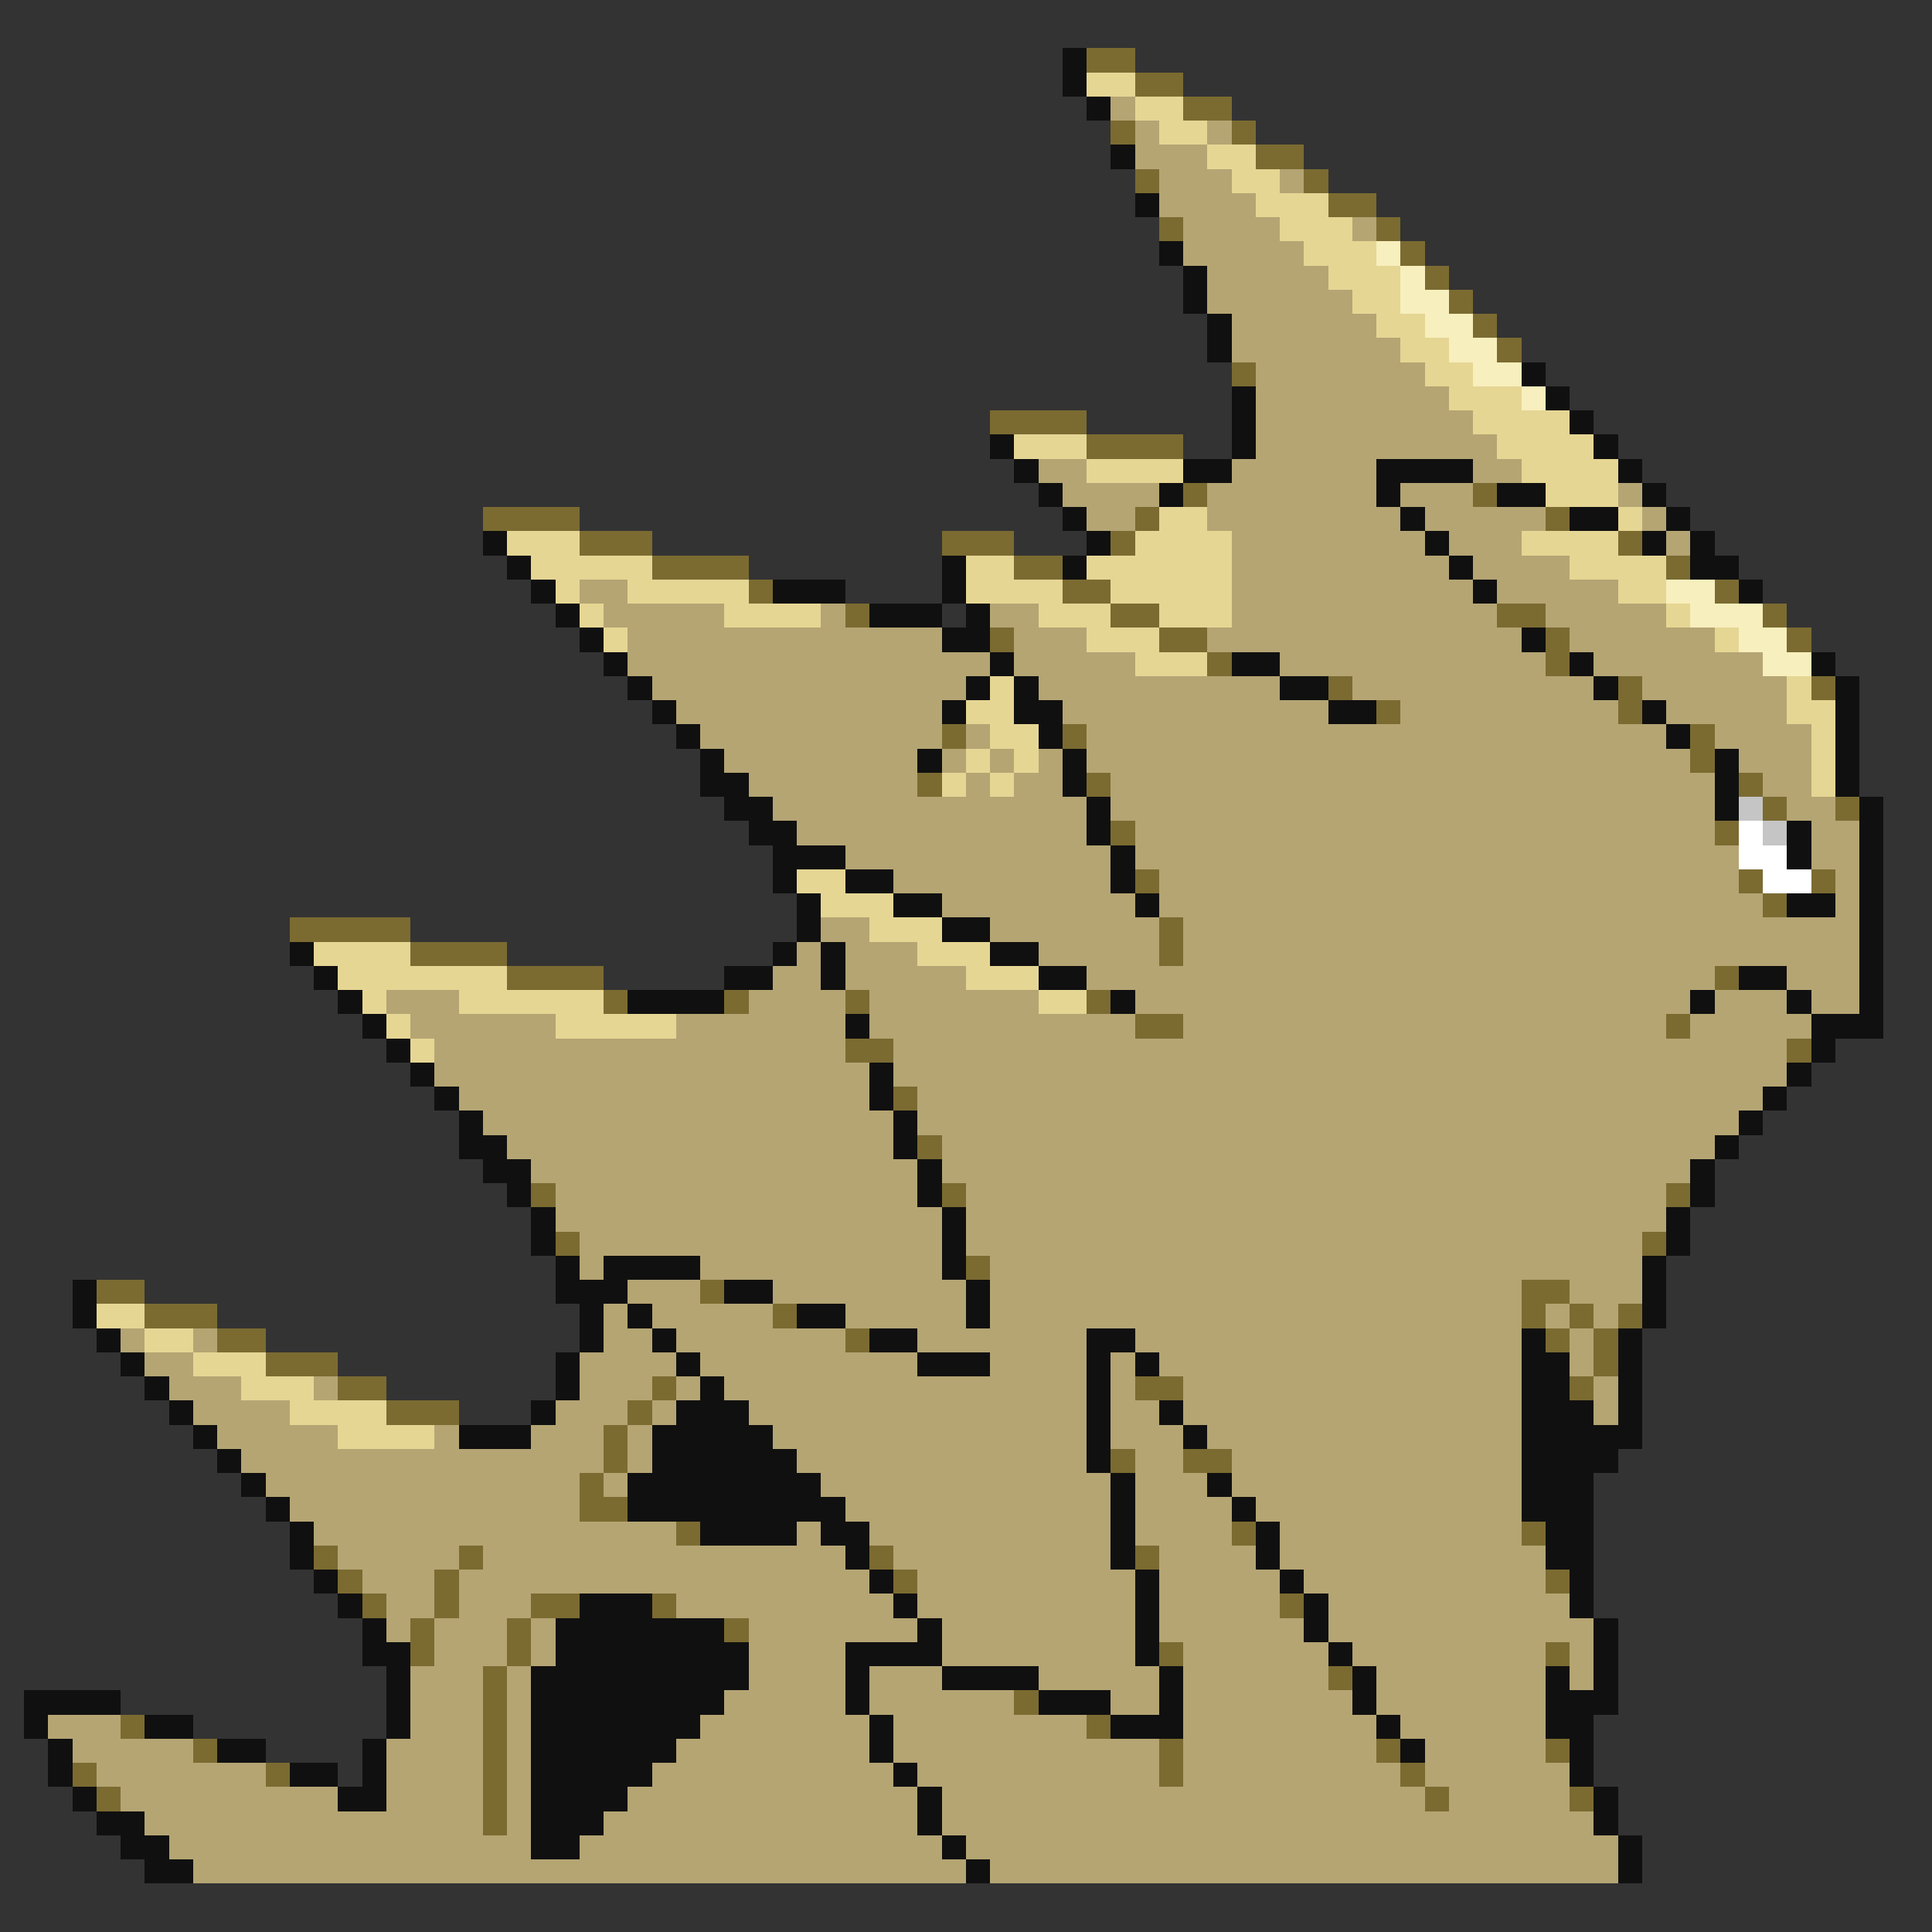 <svg xmlns="http://www.w3.org/2000/svg" viewBox="0 -0.5 80 80" shape-rendering="crispEdges">
<rect x="0" y="-0.5" width="80" height="80" fill="#333333" stroke="none"/>
<path stroke="#101010" d="M44 2h1M44 3h1M45 4h1M46 6h1M47 8h1M48 10h1M49 11h1M49 12h1M50 13h1M50 14h1M63 15h1M51 16h1M64 16h1M51 17h1M65 17h1M41 18h1M51 18h1M66 18h1M42 19h1M49 19h2M57 19h4M67 19h1M43 20h1M48 20h1M57 20h1M62 20h2M68 20h1M44 21h1M58 21h1M65 21h2M69 21h1M20 22h1M45 22h1M59 22h1M68 22h1M70 22h1M21 23h1M39 23h1M44 23h1M60 23h1M70 23h2M22 24h1M32 24h3M39 24h1M61 24h1M72 24h1M23 25h1M36 25h3M40 25h1M24 26h1M39 26h2M63 26h1M25 27h1M41 27h1M51 27h2M65 27h1M75 27h1M26 28h1M40 28h1M42 28h1M53 28h2M66 28h1M76 28h1M27 29h1M39 29h1M42 29h2M55 29h2M68 29h1M76 29h1M28 30h1M43 30h1M69 30h1M76 30h1M29 31h1M38 31h1M44 31h1M71 31h1M76 31h1M29 32h2M44 32h1M71 32h1M76 32h1M30 33h2M45 33h1M71 33h1M77 33h1M31 34h2M45 34h1M74 34h1M77 34h1M32 35h3M46 35h1M74 35h1M77 35h1M32 36h1M35 36h2M46 36h1M77 36h1M33 37h1M37 37h2M47 37h1M74 37h2M77 37h1M33 38h1M39 38h2M77 38h1M12 39h1M32 39h1M34 39h1M41 39h2M77 39h1M13 40h1M30 40h2M34 40h1M43 40h2M72 40h2M77 40h1M14 41h1M26 41h4M46 41h1M70 41h1M74 41h1M77 41h1M15 42h1M35 42h1M75 42h3M16 43h1M75 43h1M17 44h1M36 44h1M74 44h1M18 45h1M36 45h1M73 45h1M19 46h1M37 46h1M72 46h1M19 47h2M37 47h1M71 47h1M20 48h2M38 48h1M70 48h1M21 49h1M38 49h1M70 49h1M22 50h1M39 50h1M69 50h1M22 51h1M39 51h1M69 51h1M23 52h1M25 52h4M39 52h1M68 52h1M3 53h1M23 53h3M30 53h2M40 53h1M68 53h1M3 54h1M24 54h1M26 54h1M33 54h2M40 54h1M68 54h1M4 55h1M24 55h1M27 55h1M36 55h2M45 55h2M63 55h1M67 55h1M5 56h1M23 56h1M28 56h1M38 56h3M45 56h1M47 56h1M63 56h2M67 56h1M6 57h1M23 57h1M29 57h1M45 57h1M63 57h2M67 57h1M7 58h1M22 58h1M28 58h3M45 58h1M48 58h1M63 58h3M67 58h1M8 59h1M19 59h3M27 59h5M45 59h1M49 59h1M63 59h5M9 60h1M27 60h6M45 60h1M63 60h4M10 61h1M26 61h8M46 61h1M50 61h1M63 61h3M11 62h1M26 62h9M46 62h1M51 62h1M63 62h3M12 63h1M29 63h4M34 63h2M46 63h1M52 63h1M64 63h2M12 64h1M35 64h1M46 64h1M52 64h1M64 64h2M13 65h1M36 65h1M47 65h1M53 65h1M65 65h1M14 66h1M24 66h3M37 66h1M47 66h1M54 66h1M65 66h1M15 67h1M23 67h7M38 67h1M47 67h1M54 67h1M66 67h1M15 68h2M23 68h8M35 68h4M47 68h1M55 68h1M66 68h1M16 69h1M22 69h9M35 69h1M39 69h4M48 69h1M56 69h1M64 69h1M66 69h1M1 70h4M16 70h1M22 70h8M35 70h1M43 70h3M48 70h1M56 70h1M64 70h3M1 71h1M6 71h2M16 71h1M22 71h7M36 71h1M46 71h3M57 71h1M64 71h2M2 72h1M9 72h2M15 72h1M22 72h6M36 72h1M58 72h1M65 72h1M2 73h1M12 73h2M15 73h1M22 73h5M37 73h1M65 73h1M3 74h1M14 74h2M22 74h4M38 74h1M66 74h1M4 75h2M22 75h3M38 75h1M66 75h1M5 76h2M22 76h2M39 76h1M67 76h1M6 77h2M40 77h1M67 77h1" />
<path stroke="#7b6b31" d="M45 2h2M47 3h2M49 4h2M46 5h1M51 5h1M52 6h2M47 7h1M54 7h1M55 8h2M48 9h1M57 9h1M58 10h1M59 11h1M60 12h1M61 13h1M62 14h1M51 15h1M41 17h4M45 18h4M49 20h1M61 20h1M20 21h4M47 21h1M64 21h1M24 22h3M39 22h3M46 22h1M67 22h1M27 23h4M42 23h2M69 23h1M31 24h1M44 24h2M71 24h1M35 25h1M46 25h2M62 25h2M73 25h1M41 26h1M48 26h2M64 26h1M74 26h1M50 27h1M64 27h1M55 28h1M67 28h1M75 28h1M57 29h1M67 29h1M39 30h1M44 30h1M70 30h1M70 31h1M38 32h1M45 32h1M72 32h1M73 33h1M76 33h1M46 34h1M71 34h1M47 36h1M72 36h1M75 36h1M73 37h1M12 38h5M48 38h1M17 39h4M48 39h1M21 40h4M71 40h1M25 41h1M30 41h1M35 41h1M45 41h1M47 42h2M69 42h1M35 43h2M74 43h1M37 45h1M38 47h1M22 49h1M39 49h1M69 49h1M23 51h1M68 51h1M40 52h1M4 53h2M29 53h1M63 53h2M6 54h3M32 54h1M63 54h1M65 54h1M67 54h1M9 55h2M35 55h1M64 55h1M66 55h1M11 56h3M66 56h1M14 57h2M27 57h1M47 57h2M65 57h1M16 58h3M26 58h1M25 59h1M25 60h1M46 60h1M49 60h2M24 61h1M24 62h2M28 63h1M51 63h1M63 63h1M13 64h1M19 64h1M36 64h1M47 64h1M14 65h1M18 65h1M37 65h1M64 65h1M15 66h1M18 66h1M22 66h2M27 66h1M53 66h1M17 67h1M21 67h1M30 67h1M17 68h1M21 68h1M48 68h1M64 68h1M20 69h1M55 69h1M20 70h1M42 70h1M5 71h1M20 71h1M45 71h1M8 72h1M20 72h1M48 72h1M57 72h1M64 72h1M3 73h1M11 73h1M20 73h1M48 73h1M58 73h1M4 74h1M20 74h1M59 74h1M65 74h1M20 75h1" />
<path stroke="#e6d694" d="M45 3h2M47 4h2M48 5h2M50 6h2M51 7h2M52 8h3M53 9h3M54 10h3M55 11h3M56 12h2M57 13h2M58 14h2M59 15h2M60 16h3M61 17h4M42 18h3M62 18h4M45 19h4M63 19h4M64 20h3M48 21h2M67 21h1M21 22h3M47 22h4M63 22h4M22 23h5M40 23h2M45 23h6M65 23h4M23 24h1M26 24h5M40 24h4M46 24h5M67 24h2M24 25h1M30 25h4M43 25h3M48 25h3M69 25h1M25 26h1M45 26h3M71 26h1M47 27h3M41 28h1M74 28h1M40 29h2M74 29h2M41 30h2M75 30h1M40 31h1M42 31h1M75 31h1M39 32h1M41 32h1M75 32h1M33 36h2M34 37h3M36 38h3M13 39h4M38 39h3M14 40h7M40 40h3M15 41h1M19 41h6M43 41h2M16 42h1M23 42h5M17 43h1M4 54h2M6 55h2M8 56h3M10 57h3M12 58h4M14 59h4" />
<path stroke="#b5a573" d="M46 4h1M47 5h1M50 5h1M47 6h3M48 7h3M53 7h1M48 8h4M49 9h4M56 9h1M49 10h5M50 11h5M50 12h6M51 13h6M51 14h7M52 15h7M52 16h8M52 17h9M52 18h10M43 19h2M51 19h6M61 19h2M44 20h4M50 20h7M58 20h3M67 20h1M45 21h2M50 21h8M59 21h5M68 21h1M51 22h8M60 22h3M69 22h1M51 23h9M61 23h4M24 24h2M51 24h10M62 24h5M25 25h5M34 25h1M41 25h2M51 25h11M64 25h5M26 26h13M42 26h3M50 26h13M65 26h6M26 27h15M42 27h5M53 27h11M66 27h7M27 28h13M43 28h10M56 28h10M68 28h6M28 29h11M44 29h11M58 29h9M69 29h5M29 30h10M40 30h1M45 30h24M71 30h4M30 31h8M39 31h1M41 31h1M43 31h1M45 31h25M72 31h3M31 32h7M40 32h1M42 32h2M46 32h25M73 32h2M32 33h13M46 33h25M74 33h2M33 34h12M47 34h24M75 34h2M35 35h11M47 35h25M75 35h2M37 36h9M48 36h24M76 36h1M39 37h8M48 37h25M76 37h1M34 38h2M41 38h7M49 38h28M33 39h1M35 39h3M43 39h5M49 39h28M32 40h2M35 40h5M45 40h26M74 40h3M16 41h3M31 41h4M36 41h7M47 41h23M71 41h3M75 41h2M17 42h6M28 42h7M36 42h11M49 42h20M70 42h5M18 43h17M37 43h37M18 44h18M37 44h37M19 45h17M38 45h35M20 46h17M38 46h34M21 47h16M39 47h32M22 48h16M39 48h31M23 49h15M40 49h29M23 50h16M40 50h29M24 51h15M40 51h28M24 52h1M29 52h10M41 52h27M26 53h3M32 53h8M41 53h22M65 53h3M25 54h1M27 54h5M35 54h5M41 54h22M64 54h1M66 54h1M5 55h1M8 55h1M25 55h2M28 55h7M38 55h7M47 55h16M65 55h1M6 56h2M24 56h4M29 56h9M41 56h4M46 56h1M48 56h15M65 56h1M7 57h3M13 57h1M24 57h3M28 57h1M30 57h15M46 57h1M49 57h14M66 57h1M8 58h4M23 58h3M27 58h1M31 58h14M46 58h2M49 58h14M66 58h1M9 59h5M18 59h1M22 59h3M26 59h1M32 59h13M46 59h3M50 59h13M10 60h15M26 60h1M33 60h12M47 60h2M51 60h12M11 61h13M25 61h1M34 61h12M47 61h3M51 61h12M12 62h12M35 62h11M47 62h4M52 62h11M13 63h15M33 63h1M36 63h10M47 63h4M53 63h10M14 64h5M20 64h15M37 64h9M48 64h4M53 64h11M15 65h3M19 65h17M38 65h9M48 65h5M54 65h10M16 66h2M19 66h3M28 66h9M38 66h9M48 66h5M55 66h10M16 67h1M18 67h3M22 67h1M31 67h7M39 67h8M48 67h6M55 67h11M18 68h3M22 68h1M31 68h4M39 68h8M49 68h6M56 68h8M65 68h1M17 69h3M21 69h1M31 69h4M36 69h3M43 69h5M49 69h6M57 69h7M65 69h1M17 70h3M21 70h1M30 70h5M36 70h6M46 70h2M49 70h7M57 70h7M2 71h3M17 71h3M21 71h1M29 71h7M37 71h8M49 71h8M58 71h6M3 72h5M16 72h4M21 72h1M28 72h8M37 72h11M49 72h8M59 72h5M4 73h7M16 73h4M21 73h1M27 73h10M38 73h10M49 73h9M59 73h6M5 74h9M16 74h4M21 74h1M26 74h12M39 74h20M60 74h5M6 75h14M21 75h1M25 75h13M39 75h27M7 76h15M24 76h15M40 76h27M8 77h32M41 77h26" />
<path stroke="#f7efbd" d="M57 10h1M58 11h1M58 12h2M59 13h2M60 14h2M61 15h2M63 16h1M69 24h2M70 25h3M72 26h2M73 27h2" />
<path stroke="#c5c5c5" d="M72 33h1M73 34h1" />
<path stroke="#ffffff" d="M72 34h1M72 35h2M73 36h2" />
</svg>